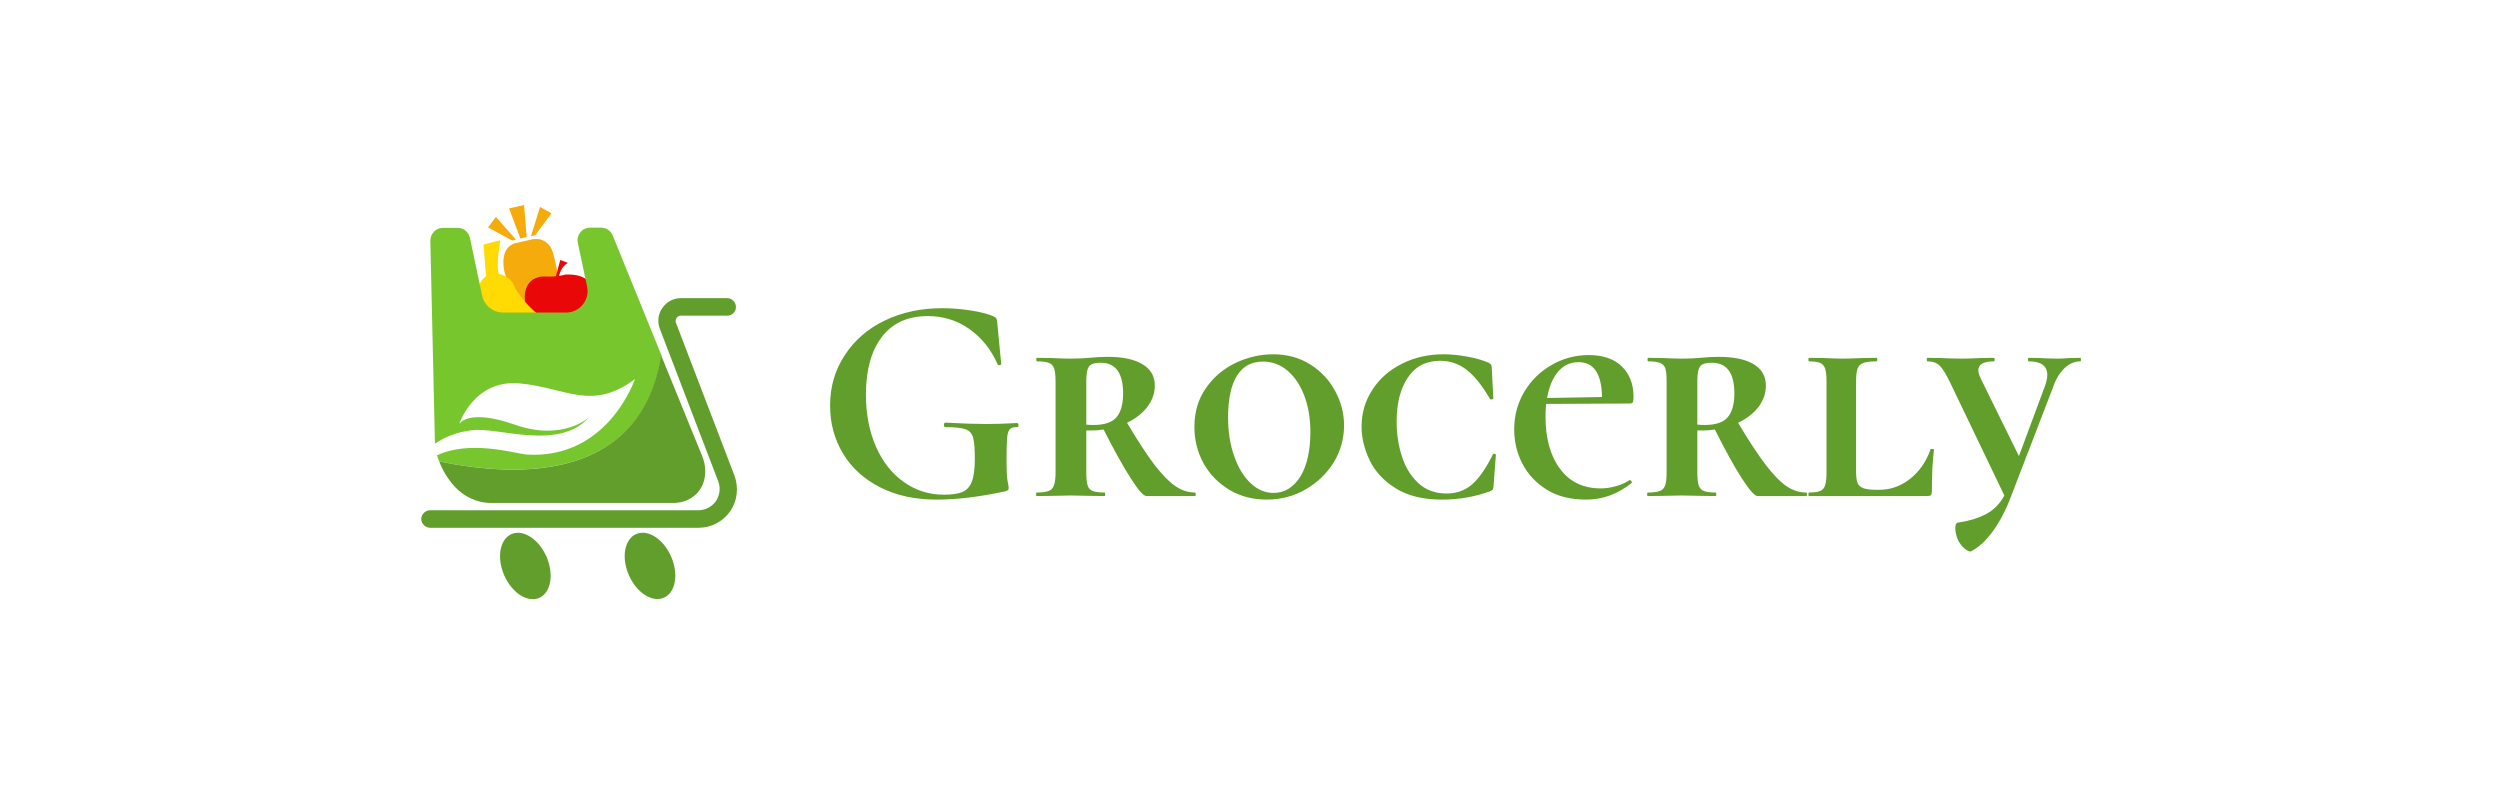 <svg xmlns="http://www.w3.org/2000/svg" version="1.1" xmlns:xlink="http://www.w3.org/1999/xlink" viewBox="0 0 9.458 3.043"><g transform="matrix(0.745,0,0,0.745,3.086,1.166)"><g transform="matrix(1,0,0,1,0,0)" clip-path="url(#SvgjsClipPath142837)"><g clip-path="url(#SvgjsClipPath142835a71dbf8a-4622-4115-9236-ff36b3e60f14)"><path d=" M -1.58 -0.183 C -1.58 -0.183 -1.605 -0.276 -1.553 -0.317 C -1.543 -0.324 -1.532 -0.33 -1.522 -0.331 L -1.438 -0.35 C -1.426 -0.352 -1.413 -0.352 -1.4 -0.35 C -1.377 -0.343 -1.346 -0.327 -1.333 -0.278 C -1.313 -0.206 -1.254 0.069 -1.325 0.2 C -1.338 0.226 -1.373 0.23 -1.394 0.208 C -1.456 0.143 -1.53 -0.001 -1.58 -0.183 Z" fill="#f4ab0b" transform="matrix(1,0,0,1,0,0)" fill-rule="nonzero"></path></g><g clip-path="url(#SvgjsClipPath142835a71dbf8a-4622-4115-9236-ff36b3e60f14)"><path d=" M -1.557 -0.507 L -1.481 -0.524 L -1.468 -0.361 L -1.5 -0.354 Z" fill="#f4ab0b" transform="matrix(1,0,0,1,0,0)" fill-rule="nonzero"></path></g><g clip-path="url(#SvgjsClipPath142835a71dbf8a-4622-4115-9236-ff36b3e60f14)"><path d=" M -1.624 -0.464 L -1.664 -0.41 L -1.542 -0.344 L -1.522 -0.348 Z" fill="#f4ab0b" transform="matrix(1,0,0,1,0,0)" fill-rule="nonzero"></path></g><g clip-path="url(#SvgjsClipPath142835a71dbf8a-4622-4115-9236-ff36b3e60f14)"><path d=" M -1.4 -0.514 L -1.342 -0.482 L -1.425 -0.37 L -1.446 -0.366 Z" fill="#f4ab0b" transform="matrix(1,0,0,1,0,0)" fill-rule="nonzero"></path></g><g clip-path="url(#SvgjsClipPath142835a71dbf8a-4622-4115-9236-ff36b3e60f14)"><path d=" M -1.271 -0.171 C -1.271 -0.171 -1.31 -0.158 -1.373 -0.161 C -1.437 -0.165 -1.53 -0.115 -1.441 0.087 C -1.392 0.158 -1.338 0.159 -1.314 0.149 C -1.297 0.142 -1.275 0.153 -1.26 0.157 C -1.245 0.161 -1.204 0.135 -1.185 0.103 C -1.166 0.071 -1.031 -0.18 -1.271 -0.171 Z" fill="#ea0707" transform="matrix(1,0,0,1,0,0)" fill-rule="nonzero"></path></g><g clip-path="url(#SvgjsClipPath142835a71dbf8a-4622-4115-9236-ff36b3e60f14)"><path d=" M -1.258 -0.23 L -1.297 -0.245 L -1.32 -0.161 L -1.305 -0.152 C -1.305 -0.152 -1.302 -0.206 -1.258 -0.23 Z" fill="#ea0707" transform="matrix(1,0,0,1,0,0)" fill-rule="nonzero"></path></g><g clip-path="url(#SvgjsClipPath142835a71dbf8a-4622-4115-9236-ff36b3e60f14)"><path d=" M -1.601 -0.346 C -1.601 -0.346 -1.625 -0.22 -1.609 -0.173 L -1.673 -0.148 L -1.687 -0.323 L -1.601 -0.346 Z" fill="#ffda03" transform="matrix(1,0,0,1,0,0)" fill-rule="nonzero"></path></g><g clip-path="url(#SvgjsClipPath142835a71dbf8a-4622-4115-9236-ff36b3e60f14)"><path d=" M -1.054 0.275 C -1.054 0.275 -0.961 0.216 -1.015 0.166 C -1.069 0.116 -1.177 0.095 -1.286 0.089 C -1.396 0.081 -1.514 -0.067 -1.534 -0.119 C -1.554 -0.172 -1.679 -0.224 -1.716 -0.098 C -1.753 0.029 -1.527 0.364 -1.074 0.296" fill="#ffda03" transform="matrix(1,0,0,1,0,0)" fill-rule="nonzero"></path></g><g clip-path="url(#SvgjsClipPath142835a71dbf8a-4622-4115-9236-ff36b3e60f14)"><path d=" M -1.367 1.262 C -1.328 1.352 -1.345 1.445 -1.404 1.471 C -1.464 1.497 -1.543 1.445 -1.582 1.356 C -1.621 1.266 -1.604 1.173 -1.545 1.147 C -1.486 1.121 -1.406 1.173 -1.367 1.262 Z" fill="#619e2b" transform="matrix(1,0,0,1,0,0)" fill-rule="nonzero"></path></g><g clip-path="url(#SvgjsClipPath142835a71dbf8a-4622-4115-9236-ff36b3e60f14)"><path d=" M -0.734 1.262 C -0.695 1.351 -0.712 1.445 -0.771 1.47 C -0.83 1.496 -0.91 1.445 -0.949 1.355 C -0.988 1.266 -0.971 1.173 -0.912 1.147 C -0.852 1.121 -0.773 1.172 -0.734 1.262 Z" fill="#619e2b" transform="matrix(1,0,0,1,0,0)" fill-rule="nonzero"></path></g><g clip-path="url(#SvgjsClipPath142835a71dbf8a-4622-4115-9236-ff36b3e60f14)"><path d=" M -0.595 1.115 L -1.958 1.115 C -1.982 1.115 -2.003 1.095 -2.003 1.07 C -2.003 1.046 -1.982 1.026 -1.958 1.026 L -0.595 1.026 C -0.56 1.026 -0.527 1.008 -0.507 0.98 C -0.487 0.95 -0.482 0.913 -0.495 0.879 L -0.791 0.106 C -0.805 0.071 -0.801 0.03 -0.779 -0.001 C -0.758 -0.032 -0.723 -0.051 -0.685 -0.051 L -0.449 -0.051 C -0.425 -0.051 -0.405 -0.03 -0.405 -0.006 C -0.405 0.018 -0.425 0.038 -0.449 0.038 L -0.685 0.038 C -0.697 0.038 -0.704 0.045 -0.707 0.05 C -0.709 0.054 -0.715 0.064 -0.709 0.076 L -0.413 0.849 C -0.39 0.91 -0.398 0.979 -0.434 1.031 C -0.471 1.084 -0.531 1.115 -0.595 1.115 Z" fill="#619e2b" transform="matrix(1,0,0,1,0,0)" fill-rule="nonzero"></path></g><g clip-path="url(#SvgjsClipPath142835a71dbf8a-4622-4115-9236-ff36b3e60f14)"><path d=" M -1.151 0.554 C -1.151 0.554 -1.283 0.677 -1.526 0.592 C -1.768 0.507 -1.81 0.588 -1.81 0.588 C -1.81 0.588 -1.737 0.36 -1.503 0.382 C -1.268 0.403 -1.139 0.525 -0.918 0.36 C -0.918 0.36 -1.055 0.77 -1.47 0.743 C -1.536 0.735 -1.757 0.669 -1.923 0.747 C -1.92 0.758 -1.916 0.768 -1.912 0.778 C -1.491 0.864 -0.888 0.871 -0.783 0.24 L -1.031 -0.37 C -1.041 -0.394 -1.064 -0.409 -1.089 -0.409 L -1.146 -0.409 C -1.186 -0.409 -1.216 -0.373 -1.208 -0.332 L -1.161 -0.11 C -1.146 -0.043 -1.198 0.022 -1.267 0.022 L -1.588 0.022 C -1.639 0.022 -1.683 -0.014 -1.694 -0.064 L -1.756 -0.358 C -1.763 -0.387 -1.788 -0.408 -1.818 -0.408 L -1.893 -0.408 C -1.929 -0.408 -1.957 -0.378 -1.957 -0.343 L -1.934 0.671 C -1.934 0.677 -1.933 0.682 -1.933 0.688 C -1.884 0.654 -1.822 0.628 -1.741 0.619 C -1.604 0.605 -1.305 0.725 -1.151 0.554 Z" fill="#78c62e" transform="matrix(1,0,0,1,0,0)" fill-rule="nonzero"></path></g><g clip-path="url(#SvgjsClipPath142835a71dbf8a-4622-4115-9236-ff36b3e60f14)"><path d=" M -1.912 0.778 C -1.895 0.822 -1.869 0.867 -1.834 0.905 C -1.786 0.958 -1.717 0.989 -1.652 0.989 L -0.724 0.989 C -0.654 0.989 -0.596 0.952 -0.572 0.891 C -0.556 0.848 -0.557 0.798 -0.577 0.75 L -0.785 0.239 C -0.888 0.871 -1.491 0.865 -1.912 0.778 Z" fill="#619e2b" transform="matrix(1,0,0,1,0,0)" fill-rule="nonzero"></path></g></g><g><path d=" M 0.326 0.909 Q 0.203 0.846 0.138 0.737 Q 0.073 0.628 0.073 0.495 Q 0.073 0.351 0.148 0.238 Q 0.222 0.124 0.352 0.062 Q 0.481 -1.1102230246251565e-16 0.642 -1.1102230246251565e-16 Q 0.713 -1.1102230246251565e-16 0.784 0.011 Q 0.857 0.022 0.9 0.04 Q 0.913 0.045 0.917 0.052 Q 0.921 0.058 0.922 0.075 L 0.942 0.283 Q 0.942 0.288 0.934 0.289 Q 0.927 0.291 0.924 0.285 Q 0.872 0.169 0.779 0.105 Q 0.687 0.04 0.569 0.04 Q 0.416 0.04 0.335 0.147 Q 0.255 0.253 0.255 0.438 Q 0.255 0.587 0.306 0.703 Q 0.357 0.819 0.448 0.883 Q 0.538 0.947 0.651 0.947 Q 0.713 0.947 0.746 0.933 Q 0.778 0.919 0.793 0.88 Q 0.808 0.841 0.808 0.765 Q 0.808 0.687 0.799 0.656 Q 0.79 0.625 0.761 0.615 Q 0.732 0.604 0.66 0.604 Q 0.651 0.604 0.651 0.593 Q 0.651 0.588 0.653 0.584 Q 0.655 0.581 0.658 0.581 Q 0.786 0.588 0.864 0.588 Q 0.941 0.588 1.023 0.583 Q 1.026 0.583 1.028 0.587 Q 1.03 0.591 1.03 0.594 Q 1.03 0.604 1.023 0.604 Q 0.996 0.603 0.986 0.614 Q 0.975 0.625 0.972 0.659 Q 0.969 0.693 0.969 0.78 Q 0.969 0.847 0.974 0.876 Q 0.98 0.904 0.98 0.912 Q 0.98 0.921 0.976 0.924 Q 0.972 0.927 0.962 0.93 Q 0.768 0.972 0.614 0.972 Q 0.449 0.972 0.326 0.909 M 1.93 0.945 Q 1.93 0.954 1.926 0.954 L 1.68 0.954 Q 1.657 0.954 1.6 0.864 Q 1.542 0.774 1.462 0.616 Q 1.431 0.621 1.399 0.621 L 1.374 0.621 L 1.374 0.833 Q 1.374 0.879 1.381 0.9 Q 1.387 0.921 1.406 0.928 Q 1.425 0.936 1.467 0.936 Q 1.47 0.936 1.47 0.945 Q 1.47 0.954 1.467 0.954 Q 1.422 0.954 1.396 0.953 L 1.294 0.951 L 1.197 0.953 Q 1.17 0.954 1.122 0.954 Q 1.119 0.954 1.119 0.945 Q 1.119 0.936 1.122 0.936 Q 1.164 0.936 1.183 0.928 Q 1.203 0.921 1.21 0.899 Q 1.218 0.877 1.218 0.833 L 1.218 0.373 Q 1.218 0.328 1.211 0.307 Q 1.204 0.286 1.185 0.278 Q 1.165 0.27 1.125 0.27 Q 1.12 0.27 1.12 0.261 Q 1.12 0.252 1.125 0.252 L 1.198 0.253 Q 1.258 0.256 1.294 0.256 Q 1.323 0.256 1.347 0.255 Q 1.371 0.253 1.389 0.252 Q 1.438 0.247 1.482 0.247 Q 1.599 0.247 1.66 0.285 Q 1.722 0.322 1.722 0.393 Q 1.722 0.451 1.684 0.501 Q 1.647 0.55 1.581 0.582 Q 1.662 0.718 1.72 0.795 Q 1.779 0.871 1.827 0.904 Q 1.875 0.936 1.926 0.936 Q 1.93 0.936 1.93 0.945 M 1.41 0.593 Q 1.495 0.593 1.528 0.553 Q 1.561 0.513 1.561 0.433 Q 1.561 0.277 1.447 0.277 Q 1.416 0.277 1.401 0.285 Q 1.386 0.292 1.38 0.313 Q 1.374 0.333 1.374 0.376 L 1.374 0.591 Q 1.384 0.593 1.41 0.593 M 2.1 0.922 Q 2.016 0.871 1.969 0.787 Q 1.923 0.702 1.923 0.603 Q 1.923 0.489 1.982 0.405 Q 2.041 0.321 2.134 0.277 Q 2.226 0.234 2.323 0.234 Q 2.43 0.234 2.512 0.286 Q 2.593 0.337 2.638 0.421 Q 2.683 0.504 2.683 0.595 Q 2.683 0.696 2.631 0.782 Q 2.578 0.868 2.488 0.92 Q 2.398 0.972 2.29 0.972 Q 2.184 0.972 2.1 0.922 M 2.461 0.855 Q 2.512 0.772 2.512 0.627 Q 2.512 0.528 2.482 0.447 Q 2.452 0.366 2.398 0.319 Q 2.343 0.271 2.271 0.271 Q 2.184 0.271 2.139 0.343 Q 2.094 0.415 2.094 0.556 Q 2.094 0.663 2.125 0.751 Q 2.155 0.838 2.208 0.888 Q 2.26 0.938 2.325 0.938 Q 2.409 0.938 2.461 0.855 M 3.31 0.246 Q 3.375 0.258 3.417 0.277 Q 3.427 0.282 3.43 0.287 Q 3.433 0.292 3.433 0.303 L 3.441 0.457 Q 3.441 0.462 3.433 0.463 Q 3.426 0.465 3.423 0.459 Q 3.366 0.361 3.307 0.314 Q 3.247 0.267 3.171 0.267 Q 3.064 0.267 3.007 0.352 Q 2.95 0.436 2.95 0.577 Q 2.95 0.67 2.977 0.753 Q 3.003 0.835 3.06 0.888 Q 3.117 0.941 3.204 0.941 Q 3.28 0.941 3.334 0.894 Q 3.387 0.847 3.438 0.744 Q 3.439 0.738 3.447 0.739 Q 3.454 0.741 3.454 0.745 L 3.442 0.904 Q 3.441 0.916 3.438 0.921 Q 3.435 0.925 3.421 0.931 Q 3.306 0.972 3.181 0.972 Q 3.037 0.972 2.946 0.915 Q 2.854 0.858 2.813 0.772 Q 2.772 0.687 2.772 0.6 Q 2.772 0.498 2.827 0.414 Q 2.881 0.33 2.977 0.282 Q 3.072 0.234 3.189 0.234 Q 3.244 0.234 3.31 0.246 M 3.706 0.55 Q 3.706 0.717 3.78 0.816 Q 3.853 0.915 3.987 0.915 Q 4.024 0.915 4.063 0.904 Q 4.102 0.894 4.132 0.873 L 4.134 0.873 Q 4.138 0.873 4.142 0.878 Q 4.146 0.883 4.143 0.888 Q 4.038 0.972 3.912 0.972 Q 3.795 0.972 3.713 0.922 Q 3.631 0.871 3.589 0.79 Q 3.547 0.71 3.547 0.615 Q 3.547 0.511 3.598 0.425 Q 3.649 0.339 3.736 0.289 Q 3.823 0.238 3.925 0.238 Q 4.036 0.238 4.095 0.297 Q 4.153 0.355 4.153 0.45 Q 4.153 0.469 4.15 0.477 Q 4.146 0.484 4.135 0.484 L 3.709 0.486 Q 3.706 0.525 3.706 0.55 M 3.77 0.322 Q 3.729 0.37 3.714 0.456 L 3.993 0.451 Q 3.99 0.274 3.874 0.274 Q 3.811 0.274 3.77 0.322 M 5.034 0.945 Q 5.034 0.954 5.029 0.954 L 4.783 0.954 Q 4.761 0.954 4.703 0.864 Q 4.645 0.774 4.566 0.616 Q 4.534 0.621 4.503 0.621 L 4.477 0.621 L 4.477 0.833 Q 4.477 0.879 4.484 0.9 Q 4.491 0.921 4.51 0.928 Q 4.528 0.936 4.57 0.936 Q 4.573 0.936 4.573 0.945 Q 4.573 0.954 4.57 0.954 Q 4.525 0.954 4.5 0.953 L 4.398 0.951 L 4.3 0.953 Q 4.273 0.954 4.225 0.954 Q 4.222 0.954 4.222 0.945 Q 4.222 0.936 4.225 0.936 Q 4.267 0.936 4.287 0.928 Q 4.306 0.921 4.314 0.899 Q 4.321 0.877 4.321 0.833 L 4.321 0.373 Q 4.321 0.328 4.315 0.307 Q 4.308 0.286 4.288 0.278 Q 4.269 0.27 4.228 0.27 Q 4.224 0.27 4.224 0.261 Q 4.224 0.252 4.228 0.252 L 4.302 0.253 Q 4.362 0.256 4.398 0.256 Q 4.426 0.256 4.45 0.255 Q 4.474 0.253 4.492 0.252 Q 4.542 0.247 4.585 0.247 Q 4.702 0.247 4.764 0.285 Q 4.825 0.322 4.825 0.393 Q 4.825 0.451 4.788 0.501 Q 4.75 0.55 4.684 0.582 Q 4.765 0.718 4.824 0.795 Q 4.882 0.871 4.93 0.904 Q 4.978 0.936 5.029 0.936 Q 5.034 0.936 5.034 0.945 M 4.513 0.593 Q 4.599 0.593 4.632 0.553 Q 4.665 0.513 4.665 0.433 Q 4.665 0.277 4.551 0.277 Q 4.519 0.277 4.504 0.285 Q 4.489 0.292 4.483 0.313 Q 4.477 0.333 4.477 0.376 L 4.477 0.591 Q 4.488 0.593 4.513 0.593 M 5.283 0.827 Q 5.283 0.867 5.29 0.886 Q 5.298 0.906 5.32 0.914 Q 5.341 0.922 5.385 0.922 L 5.401 0.922 Q 5.487 0.922 5.557 0.867 Q 5.628 0.811 5.661 0.717 Q 5.662 0.714 5.671 0.715 Q 5.679 0.715 5.679 0.718 Q 5.668 0.798 5.668 0.931 Q 5.668 0.944 5.663 0.949 Q 5.658 0.954 5.644 0.954 L 5.044 0.954 Q 5.041 0.954 5.041 0.945 Q 5.041 0.936 5.044 0.936 Q 5.083 0.936 5.101 0.928 Q 5.119 0.921 5.126 0.899 Q 5.133 0.877 5.133 0.833 L 5.133 0.373 Q 5.133 0.328 5.126 0.307 Q 5.119 0.286 5.101 0.278 Q 5.083 0.27 5.044 0.27 Q 5.041 0.27 5.041 0.261 Q 5.041 0.252 5.044 0.252 L 5.118 0.253 Q 5.181 0.256 5.215 0.256 Q 5.254 0.256 5.317 0.253 L 5.386 0.252 Q 5.391 0.252 5.391 0.261 Q 5.391 0.27 5.386 0.27 Q 5.341 0.27 5.32 0.278 Q 5.298 0.286 5.29 0.308 Q 5.283 0.33 5.283 0.375 L 5.283 0.827 M 6.425 0.261 Q 6.425 0.27 6.422 0.27 Q 6.377 0.27 6.34 0.306 Q 6.303 0.342 6.282 0.405 L 6.071 0.953 Q 6.035 1.051 5.981 1.128 Q 5.927 1.204 5.868 1.234 Q 5.859 1.24 5.837 1.223 Q 5.816 1.206 5.802 1.18 Q 5.787 1.146 5.787 1.117 Q 5.787 1.092 5.799 1.089 Q 5.883 1.077 5.942 1.046 Q 6.002 1.015 6.036 0.951 L 5.76 0.376 Q 5.73 0.314 5.708 0.292 Q 5.685 0.27 5.646 0.27 Q 5.642 0.27 5.642 0.261 Q 5.642 0.252 5.646 0.252 L 5.712 0.253 Q 5.769 0.256 5.822 0.256 Q 5.859 0.256 5.916 0.253 L 5.982 0.252 Q 5.987 0.252 5.987 0.261 Q 5.987 0.27 5.982 0.27 Q 5.904 0.27 5.904 0.315 Q 5.904 0.334 5.918 0.361 L 6.11 0.751 L 6.242 0.396 Q 6.254 0.363 6.254 0.339 Q 6.254 0.27 6.161 0.27 Q 6.156 0.27 6.156 0.261 Q 6.156 0.252 6.161 0.252 L 6.213 0.253 Q 6.261 0.256 6.308 0.256 Q 6.333 0.256 6.366 0.253 L 6.422 0.252 Q 6.425 0.252 6.425 0.261" fill="#619e2b" fill-rule="nonzero"></path></g><g></g></g><defs><clipPath id="SvgjsClipPath142837"><path d=" M -2.003 -0.524 h 1.603 v 2.001 h -1.603 Z"></path></clipPath><clipPath id="SvgjsClipPath142835a71dbf8a-4622-4115-9236-ff36b3e60f14"><path d=" M -2.003 -0.524 L -0.4 -0.524 L -0.4 1.478 L -2.003 1.478 Z"></path></clipPath></defs></svg>